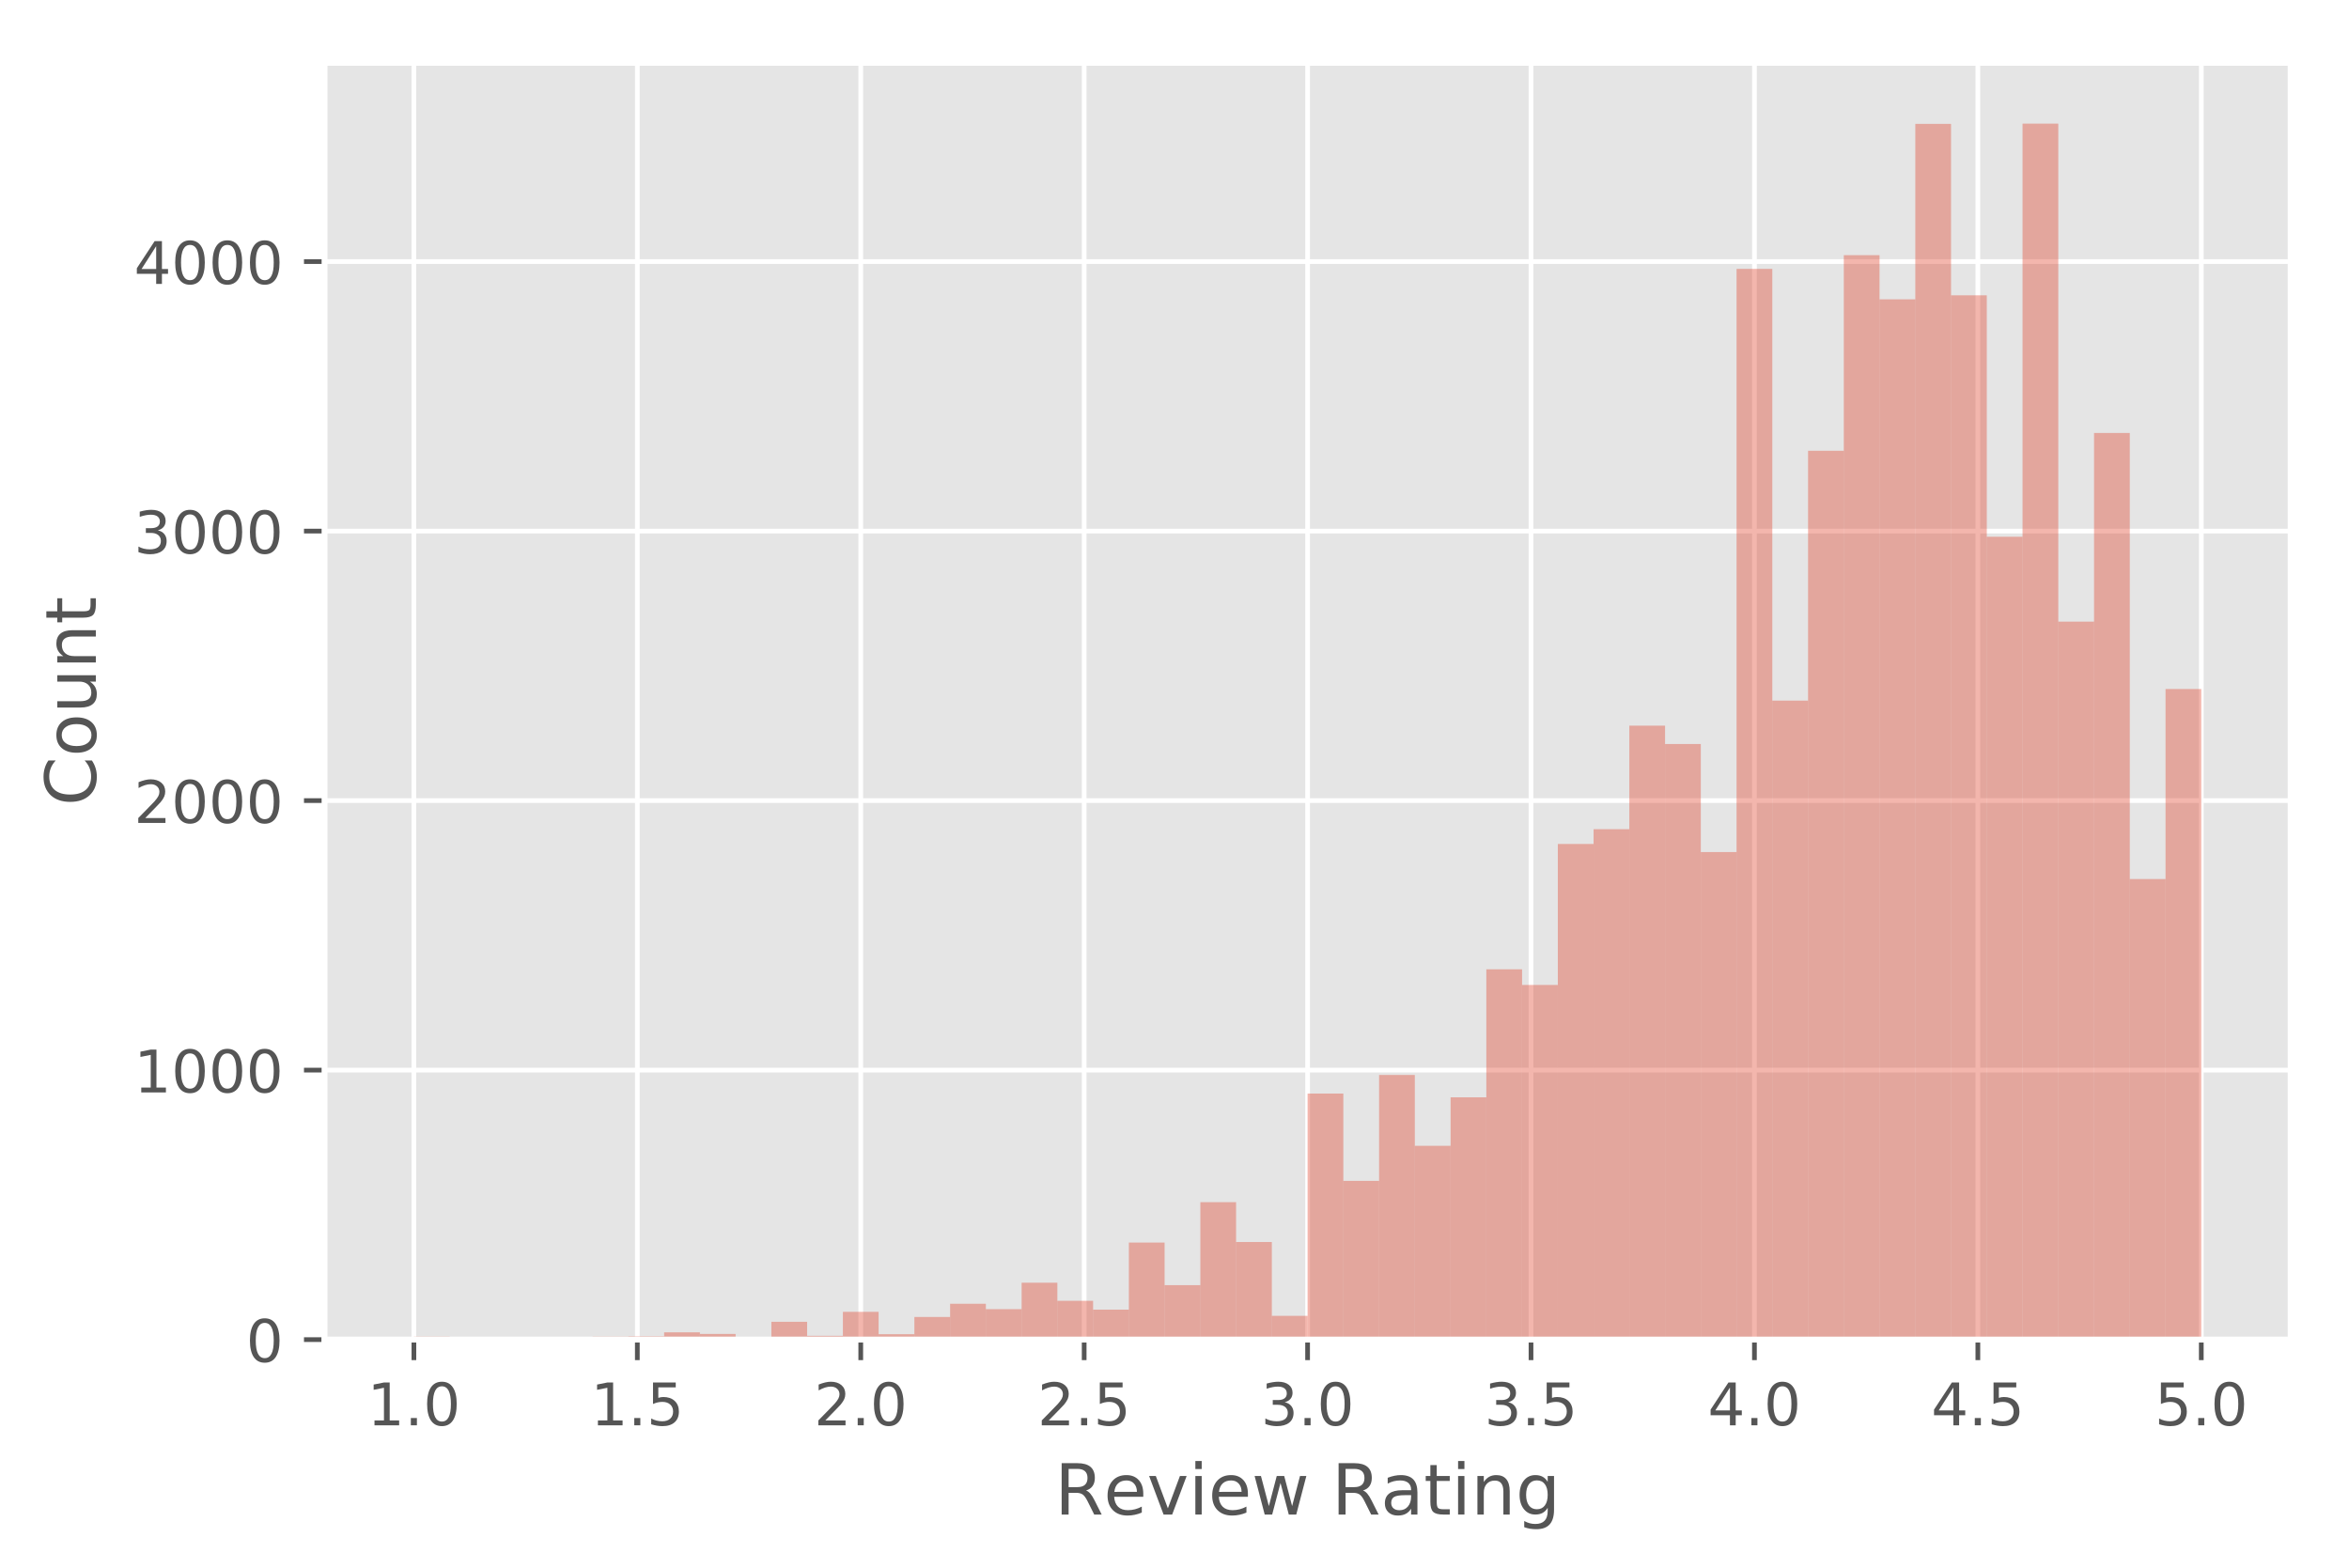 <?xml version="1.0" encoding="utf-8" standalone="no"?>
<!DOCTYPE svg PUBLIC "-//W3C//DTD SVG 1.1//EN"
  "http://www.w3.org/Graphics/SVG/1.1/DTD/svg11.dtd">
<!-- Created with matplotlib (http://matplotlib.org/) -->
<svg height="267pt" version="1.1" viewBox="0 0 400 267" width="400pt" xmlns="http://www.w3.org/2000/svg" xmlns:xlink="http://www.w3.org/1999/xlink">
 <defs>
  <style type="text/css">
*{stroke-linecap:butt;stroke-linejoin:round;}
  </style>
 </defs>
 <g id="figure_1">
  <g id="patch_1">
   <path d="M 0 267.632 
L 400.764 267.632 
L 400.764 0 
L 0 0 
z
" style="fill:#ffffff;"/>
  </g>
  <g id="axes_1">
   <g id="patch_2">
    <path d="M 55.264 228.14 
L 390.064 228.14 
L 390.064 10.7 
L 55.264 10.7 
z
" style="fill:#e5e5e5;"/>
   </g>
   <g id="matplotlib.axis_1">
    <g id="xtick_1">
     <g id="line2d_1">
      <path clip-path="url(#p7c7e770aaa)" d="M 70.482 228.14 
L 70.482 10.7 
" style="fill:none;stroke:#ffffff;stroke-linecap:square;stroke-width:0.8;"/>
     </g>
     <g id="line2d_2">
      <defs>
       <path d="M 0 0 
L 0 3.5 
" id="m25dda0dbb2" style="stroke:#555555;stroke-width:0.8;"/>
      </defs>
      <g>
       <use style="fill:#555555;stroke:#555555;stroke-width:0.8;" x="70.482" xlink:href="#m25dda0dbb2" y="228.14"/>
      </g>
     </g>
     <g id="text_1">
      <!-- 1.0 -->
      <defs>
       <path d="M 12.406 8.297 
L 28.516 8.297 
L 28.516 63.922 
L 10.984 60.406 
L 10.984 69.391 
L 28.422 72.906 
L 38.281 72.906 
L 38.281 8.297 
L 54.391 8.297 
L 54.391 0 
L 12.406 0 
z
" id="DejaVuSans-31"/>
       <path d="M 10.688 12.406 
L 21 12.406 
L 21 0 
L 10.688 0 
z
" id="DejaVuSans-2e"/>
       <path d="M 31.781 66.406 
Q 24.172 66.406 20.328 58.906 
Q 16.5 51.422 16.5 36.375 
Q 16.5 21.391 20.328 13.891 
Q 24.172 6.391 31.781 6.391 
Q 39.453 6.391 43.281 13.891 
Q 47.125 21.391 47.125 36.375 
Q 47.125 51.422 43.281 58.906 
Q 39.453 66.406 31.781 66.406 
z
M 31.781 74.219 
Q 44.047 74.219 50.516 64.516 
Q 56.984 54.828 56.984 36.375 
Q 56.984 17.969 50.516 8.266 
Q 44.047 -1.422 31.781 -1.422 
Q 19.531 -1.422 13.062 8.266 
Q 6.594 17.969 6.594 36.375 
Q 6.594 54.828 13.062 64.516 
Q 19.531 74.219 31.781 74.219 
z
" id="DejaVuSans-30"/>
      </defs>
      <g style="fill:#555555;" transform="translate(62.53 242.738)scale(0.1 -0.1)">
       <use xlink:href="#DejaVuSans-31"/>
       <use x="63.623" xlink:href="#DejaVuSans-2e"/>
       <use x="95.41" xlink:href="#DejaVuSans-30"/>
      </g>
     </g>
    </g>
    <g id="xtick_2">
     <g id="line2d_3">
      <path clip-path="url(#p7c7e770aaa)" d="M 108.527 228.14 
L 108.527 10.7 
" style="fill:none;stroke:#ffffff;stroke-linecap:square;stroke-width:0.8;"/>
     </g>
     <g id="line2d_4">
      <g>
       <use style="fill:#555555;stroke:#555555;stroke-width:0.8;" x="108.527" xlink:href="#m25dda0dbb2" y="228.14"/>
      </g>
     </g>
     <g id="text_2">
      <!-- 1.5 -->
      <defs>
       <path d="M 10.797 72.906 
L 49.516 72.906 
L 49.516 64.594 
L 19.828 64.594 
L 19.828 46.734 
Q 21.969 47.469 24.109 47.828 
Q 26.266 48.188 28.422 48.188 
Q 40.625 48.188 47.75 41.5 
Q 54.891 34.812 54.891 23.391 
Q 54.891 11.625 47.562 5.094 
Q 40.234 -1.422 26.906 -1.422 
Q 22.312 -1.422 17.547 -0.641 
Q 12.797 0.141 7.719 1.703 
L 7.719 11.625 
Q 12.109 9.234 16.797 8.062 
Q 21.484 6.891 26.703 6.891 
Q 35.156 6.891 40.078 11.328 
Q 45.016 15.766 45.016 23.391 
Q 45.016 31 40.078 35.438 
Q 35.156 39.891 26.703 39.891 
Q 22.75 39.891 18.812 39.016 
Q 14.891 38.141 10.797 36.281 
z
" id="DejaVuSans-35"/>
      </defs>
      <g style="fill:#555555;" transform="translate(100.576 242.738)scale(0.1 -0.1)">
       <use xlink:href="#DejaVuSans-31"/>
       <use x="63.623" xlink:href="#DejaVuSans-2e"/>
       <use x="95.41" xlink:href="#DejaVuSans-35"/>
      </g>
     </g>
    </g>
    <g id="xtick_3">
     <g id="line2d_5">
      <path clip-path="url(#p7c7e770aaa)" d="M 146.573 228.14 
L 146.573 10.7 
" style="fill:none;stroke:#ffffff;stroke-linecap:square;stroke-width:0.8;"/>
     </g>
     <g id="line2d_6">
      <g>
       <use style="fill:#555555;stroke:#555555;stroke-width:0.8;" x="146.573" xlink:href="#m25dda0dbb2" y="228.14"/>
      </g>
     </g>
     <g id="text_3">
      <!-- 2.0 -->
      <defs>
       <path d="M 19.188 8.297 
L 53.609 8.297 
L 53.609 0 
L 7.328 0 
L 7.328 8.297 
Q 12.938 14.109 22.625 23.891 
Q 32.328 33.688 34.812 36.531 
Q 39.547 41.844 41.422 45.531 
Q 43.312 49.219 43.312 52.781 
Q 43.312 58.594 39.234 62.25 
Q 35.156 65.922 28.609 65.922 
Q 23.969 65.922 18.812 64.312 
Q 13.672 62.703 7.812 59.422 
L 7.812 69.391 
Q 13.766 71.781 18.938 73 
Q 24.125 74.219 28.422 74.219 
Q 39.75 74.219 46.484 68.547 
Q 53.219 62.891 53.219 53.422 
Q 53.219 48.922 51.531 44.891 
Q 49.859 40.875 45.406 35.406 
Q 44.188 33.984 37.641 27.219 
Q 31.109 20.453 19.188 8.297 
z
" id="DejaVuSans-32"/>
      </defs>
      <g style="fill:#555555;" transform="translate(138.621 242.738)scale(0.1 -0.1)">
       <use xlink:href="#DejaVuSans-32"/>
       <use x="63.623" xlink:href="#DejaVuSans-2e"/>
       <use x="95.41" xlink:href="#DejaVuSans-30"/>
      </g>
     </g>
    </g>
    <g id="xtick_4">
     <g id="line2d_7">
      <path clip-path="url(#p7c7e770aaa)" d="M 184.618 228.14 
L 184.618 10.7 
" style="fill:none;stroke:#ffffff;stroke-linecap:square;stroke-width:0.8;"/>
     </g>
     <g id="line2d_8">
      <g>
       <use style="fill:#555555;stroke:#555555;stroke-width:0.8;" x="184.618" xlink:href="#m25dda0dbb2" y="228.14"/>
      </g>
     </g>
     <g id="text_4">
      <!-- 2.5 -->
      <g style="fill:#555555;" transform="translate(176.667 242.738)scale(0.1 -0.1)">
       <use xlink:href="#DejaVuSans-32"/>
       <use x="63.623" xlink:href="#DejaVuSans-2e"/>
       <use x="95.41" xlink:href="#DejaVuSans-35"/>
      </g>
     </g>
    </g>
    <g id="xtick_5">
     <g id="line2d_9">
      <path clip-path="url(#p7c7e770aaa)" d="M 222.664 228.14 
L 222.664 10.7 
" style="fill:none;stroke:#ffffff;stroke-linecap:square;stroke-width:0.8;"/>
     </g>
     <g id="line2d_10">
      <g>
       <use style="fill:#555555;stroke:#555555;stroke-width:0.8;" x="222.664" xlink:href="#m25dda0dbb2" y="228.14"/>
      </g>
     </g>
     <g id="text_5">
      <!-- 3.0 -->
      <defs>
       <path d="M 40.578 39.312 
Q 47.656 37.797 51.625 33 
Q 55.609 28.219 55.609 21.188 
Q 55.609 10.406 48.188 4.484 
Q 40.766 -1.422 27.094 -1.422 
Q 22.516 -1.422 17.656 -0.516 
Q 12.797 0.391 7.625 2.203 
L 7.625 11.719 
Q 11.719 9.328 16.594 8.109 
Q 21.484 6.891 26.812 6.891 
Q 36.078 6.891 40.938 10.547 
Q 45.797 14.203 45.797 21.188 
Q 45.797 27.641 41.281 31.266 
Q 36.766 34.906 28.719 34.906 
L 20.219 34.906 
L 20.219 43.016 
L 29.109 43.016 
Q 36.375 43.016 40.234 45.922 
Q 44.094 48.828 44.094 54.297 
Q 44.094 59.906 40.109 62.906 
Q 36.141 65.922 28.719 65.922 
Q 24.656 65.922 20.016 65.031 
Q 15.375 64.156 9.812 62.312 
L 9.812 71.094 
Q 15.438 72.656 20.344 73.438 
Q 25.25 74.219 29.594 74.219 
Q 40.828 74.219 47.359 69.109 
Q 53.906 64.016 53.906 55.328 
Q 53.906 49.266 50.438 45.094 
Q 46.969 40.922 40.578 39.312 
z
" id="DejaVuSans-33"/>
      </defs>
      <g style="fill:#555555;" transform="translate(214.712 242.738)scale(0.1 -0.1)">
       <use xlink:href="#DejaVuSans-33"/>
       <use x="63.623" xlink:href="#DejaVuSans-2e"/>
       <use x="95.41" xlink:href="#DejaVuSans-30"/>
      </g>
     </g>
    </g>
    <g id="xtick_6">
     <g id="line2d_11">
      <path clip-path="url(#p7c7e770aaa)" d="M 260.709 228.14 
L 260.709 10.7 
" style="fill:none;stroke:#ffffff;stroke-linecap:square;stroke-width:0.8;"/>
     </g>
     <g id="line2d_12">
      <g>
       <use style="fill:#555555;stroke:#555555;stroke-width:0.8;" x="260.709" xlink:href="#m25dda0dbb2" y="228.14"/>
      </g>
     </g>
     <g id="text_6">
      <!-- 3.5 -->
      <g style="fill:#555555;" transform="translate(252.758 242.738)scale(0.1 -0.1)">
       <use xlink:href="#DejaVuSans-33"/>
       <use x="63.623" xlink:href="#DejaVuSans-2e"/>
       <use x="95.41" xlink:href="#DejaVuSans-35"/>
      </g>
     </g>
    </g>
    <g id="xtick_7">
     <g id="line2d_13">
      <path clip-path="url(#p7c7e770aaa)" d="M 298.755 228.14 
L 298.755 10.7 
" style="fill:none;stroke:#ffffff;stroke-linecap:square;stroke-width:0.8;"/>
     </g>
     <g id="line2d_14">
      <g>
       <use style="fill:#555555;stroke:#555555;stroke-width:0.8;" x="298.755" xlink:href="#m25dda0dbb2" y="228.14"/>
      </g>
     </g>
     <g id="text_7">
      <!-- 4.0 -->
      <defs>
       <path d="M 37.797 64.312 
L 12.891 25.391 
L 37.797 25.391 
z
M 35.203 72.906 
L 47.609 72.906 
L 47.609 25.391 
L 58.016 25.391 
L 58.016 17.188 
L 47.609 17.188 
L 47.609 0 
L 37.797 0 
L 37.797 17.188 
L 4.891 17.188 
L 4.891 26.703 
z
" id="DejaVuSans-34"/>
      </defs>
      <g style="fill:#555555;" transform="translate(290.803 242.738)scale(0.1 -0.1)">
       <use xlink:href="#DejaVuSans-34"/>
       <use x="63.623" xlink:href="#DejaVuSans-2e"/>
       <use x="95.41" xlink:href="#DejaVuSans-30"/>
      </g>
     </g>
    </g>
    <g id="xtick_8">
     <g id="line2d_15">
      <path clip-path="url(#p7c7e770aaa)" d="M 336.8 228.14 
L 336.8 10.7 
" style="fill:none;stroke:#ffffff;stroke-linecap:square;stroke-width:0.8;"/>
     </g>
     <g id="line2d_16">
      <g>
       <use style="fill:#555555;stroke:#555555;stroke-width:0.8;" x="336.8" xlink:href="#m25dda0dbb2" y="228.14"/>
      </g>
     </g>
     <g id="text_8">
      <!-- 4.5 -->
      <g style="fill:#555555;" transform="translate(328.849 242.738)scale(0.1 -0.1)">
       <use xlink:href="#DejaVuSans-34"/>
       <use x="63.623" xlink:href="#DejaVuSans-2e"/>
       <use x="95.41" xlink:href="#DejaVuSans-35"/>
      </g>
     </g>
    </g>
    <g id="xtick_9">
     <g id="line2d_17">
      <path clip-path="url(#p7c7e770aaa)" d="M 374.846 228.14 
L 374.846 10.7 
" style="fill:none;stroke:#ffffff;stroke-linecap:square;stroke-width:0.8;"/>
     </g>
     <g id="line2d_18">
      <g>
       <use style="fill:#555555;stroke:#555555;stroke-width:0.8;" x="374.846" xlink:href="#m25dda0dbb2" y="228.14"/>
      </g>
     </g>
     <g id="text_9">
      <!-- 5.0 -->
      <g style="fill:#555555;" transform="translate(366.894 242.738)scale(0.1 -0.1)">
       <use xlink:href="#DejaVuSans-35"/>
       <use x="63.623" xlink:href="#DejaVuSans-2e"/>
       <use x="95.41" xlink:href="#DejaVuSans-30"/>
      </g>
     </g>
    </g>
    <g id="text_10">
     <!-- Review Rating -->
     <defs>
      <path d="M 44.391 34.188 
Q 47.562 33.109 50.562 29.594 
Q 53.562 26.078 56.594 19.922 
L 66.609 0 
L 56 0 
L 46.688 18.703 
Q 43.062 26.031 39.672 28.422 
Q 36.281 30.812 30.422 30.812 
L 19.672 30.812 
L 19.672 0 
L 9.812 0 
L 9.812 72.906 
L 32.078 72.906 
Q 44.578 72.906 50.734 67.672 
Q 56.891 62.453 56.891 51.906 
Q 56.891 45.016 53.688 40.469 
Q 50.484 35.938 44.391 34.188 
z
M 19.672 64.797 
L 19.672 38.922 
L 32.078 38.922 
Q 39.203 38.922 42.844 42.219 
Q 46.484 45.516 46.484 51.906 
Q 46.484 58.297 42.844 61.547 
Q 39.203 64.797 32.078 64.797 
z
" id="DejaVuSans-52"/>
      <path d="M 56.203 29.594 
L 56.203 25.203 
L 14.891 25.203 
Q 15.484 15.922 20.484 11.062 
Q 25.484 6.203 34.422 6.203 
Q 39.594 6.203 44.453 7.469 
Q 49.312 8.734 54.109 11.281 
L 54.109 2.781 
Q 49.266 0.734 44.188 -0.344 
Q 39.109 -1.422 33.891 -1.422 
Q 20.797 -1.422 13.156 6.188 
Q 5.516 13.812 5.516 26.812 
Q 5.516 40.234 12.766 48.109 
Q 20.016 56 32.328 56 
Q 43.359 56 49.781 48.891 
Q 56.203 41.797 56.203 29.594 
z
M 47.219 32.234 
Q 47.125 39.594 43.094 43.984 
Q 39.062 48.391 32.422 48.391 
Q 24.906 48.391 20.391 44.141 
Q 15.875 39.891 15.188 32.172 
z
" id="DejaVuSans-65"/>
      <path d="M 2.984 54.688 
L 12.5 54.688 
L 29.594 8.797 
L 46.688 54.688 
L 56.203 54.688 
L 35.688 0 
L 23.484 0 
z
" id="DejaVuSans-76"/>
      <path d="M 9.422 54.688 
L 18.406 54.688 
L 18.406 0 
L 9.422 0 
z
M 9.422 75.984 
L 18.406 75.984 
L 18.406 64.594 
L 9.422 64.594 
z
" id="DejaVuSans-69"/>
      <path d="M 4.203 54.688 
L 13.188 54.688 
L 24.422 12.016 
L 35.594 54.688 
L 46.188 54.688 
L 57.422 12.016 
L 68.609 54.688 
L 77.594 54.688 
L 63.281 0 
L 52.688 0 
L 40.922 44.828 
L 29.109 0 
L 18.5 0 
z
" id="DejaVuSans-77"/>
      <path id="DejaVuSans-20"/>
      <path d="M 34.281 27.484 
Q 23.391 27.484 19.188 25 
Q 14.984 22.516 14.984 16.5 
Q 14.984 11.719 18.141 8.906 
Q 21.297 6.109 26.703 6.109 
Q 34.188 6.109 38.703 11.406 
Q 43.219 16.703 43.219 25.484 
L 43.219 27.484 
z
M 52.203 31.203 
L 52.203 0 
L 43.219 0 
L 43.219 8.297 
Q 40.141 3.328 35.547 0.953 
Q 30.953 -1.422 24.312 -1.422 
Q 15.922 -1.422 10.953 3.297 
Q 6 8.016 6 15.922 
Q 6 25.141 12.172 29.828 
Q 18.359 34.516 30.609 34.516 
L 43.219 34.516 
L 43.219 35.406 
Q 43.219 41.609 39.141 45 
Q 35.062 48.391 27.688 48.391 
Q 23 48.391 18.547 47.266 
Q 14.109 46.141 10.016 43.891 
L 10.016 52.203 
Q 14.938 54.109 19.578 55.047 
Q 24.219 56 28.609 56 
Q 40.484 56 46.344 49.844 
Q 52.203 43.703 52.203 31.203 
z
" id="DejaVuSans-61"/>
      <path d="M 18.312 70.219 
L 18.312 54.688 
L 36.812 54.688 
L 36.812 47.703 
L 18.312 47.703 
L 18.312 18.016 
Q 18.312 11.328 20.141 9.422 
Q 21.969 7.516 27.594 7.516 
L 36.812 7.516 
L 36.812 0 
L 27.594 0 
Q 17.188 0 13.234 3.875 
Q 9.281 7.766 9.281 18.016 
L 9.281 47.703 
L 2.688 47.703 
L 2.688 54.688 
L 9.281 54.688 
L 9.281 70.219 
z
" id="DejaVuSans-74"/>
      <path d="M 54.891 33.016 
L 54.891 0 
L 45.906 0 
L 45.906 32.719 
Q 45.906 40.484 42.875 44.328 
Q 39.844 48.188 33.797 48.188 
Q 26.516 48.188 22.312 43.547 
Q 18.109 38.922 18.109 30.906 
L 18.109 0 
L 9.078 0 
L 9.078 54.688 
L 18.109 54.688 
L 18.109 46.188 
Q 21.344 51.125 25.703 53.562 
Q 30.078 56 35.797 56 
Q 45.219 56 50.047 50.172 
Q 54.891 44.344 54.891 33.016 
z
" id="DejaVuSans-6e"/>
      <path d="M 45.406 27.984 
Q 45.406 37.75 41.375 43.109 
Q 37.359 48.484 30.078 48.484 
Q 22.859 48.484 18.828 43.109 
Q 14.797 37.75 14.797 27.984 
Q 14.797 18.266 18.828 12.891 
Q 22.859 7.516 30.078 7.516 
Q 37.359 7.516 41.375 12.891 
Q 45.406 18.266 45.406 27.984 
z
M 54.391 6.781 
Q 54.391 -7.172 48.188 -13.984 
Q 42 -20.797 29.203 -20.797 
Q 24.469 -20.797 20.266 -20.094 
Q 16.062 -19.391 12.109 -17.922 
L 12.109 -9.188 
Q 16.062 -11.328 19.922 -12.344 
Q 23.781 -13.375 27.781 -13.375 
Q 36.625 -13.375 41.016 -8.766 
Q 45.406 -4.156 45.406 5.172 
L 45.406 9.625 
Q 42.625 4.781 38.281 2.391 
Q 33.938 0 27.875 0 
Q 17.828 0 11.672 7.656 
Q 5.516 15.328 5.516 27.984 
Q 5.516 40.672 11.672 48.328 
Q 17.828 56 27.875 56 
Q 33.938 56 38.281 53.609 
Q 42.625 51.219 45.406 46.391 
L 45.406 54.688 
L 54.391 54.688 
z
" id="DejaVuSans-67"/>
     </defs>
     <g style="fill:#555555;" transform="translate(179.608 257.936)scale(0.12 -0.12)">
      <use xlink:href="#DejaVuSans-52"/>
      <use x="69.42" xlink:href="#DejaVuSans-65"/>
      <use x="130.943" xlink:href="#DejaVuSans-76"/>
      <use x="190.123" xlink:href="#DejaVuSans-69"/>
      <use x="217.906" xlink:href="#DejaVuSans-65"/>
      <use x="279.43" xlink:href="#DejaVuSans-77"/>
      <use x="361.217" xlink:href="#DejaVuSans-20"/>
      <use x="393.004" xlink:href="#DejaVuSans-52"/>
      <use x="462.455" xlink:href="#DejaVuSans-61"/>
      <use x="523.734" xlink:href="#DejaVuSans-74"/>
      <use x="562.943" xlink:href="#DejaVuSans-69"/>
      <use x="590.727" xlink:href="#DejaVuSans-6e"/>
      <use x="654.105" xlink:href="#DejaVuSans-67"/>
     </g>
    </g>
   </g>
   <g id="matplotlib.axis_2">
    <g id="ytick_1">
     <g id="line2d_19">
      <path clip-path="url(#p7c7e770aaa)" d="M 55.264 228.14 
L 390.064 228.14 
" style="fill:none;stroke:#ffffff;stroke-linecap:square;stroke-width:0.8;"/>
     </g>
     <g id="line2d_20">
      <defs>
       <path d="M 0 0 
L -3.5 0 
" id="m61e643d53b" style="stroke:#555555;stroke-width:0.8;"/>
      </defs>
      <g>
       <use style="fill:#555555;stroke:#555555;stroke-width:0.8;" x="55.264" xlink:href="#m61e643d53b" y="228.14"/>
      </g>
     </g>
     <g id="text_11">
      <!-- 0 -->
      <g style="fill:#555555;" transform="translate(41.901 231.939)scale(0.1 -0.1)">
       <use xlink:href="#DejaVuSans-30"/>
      </g>
     </g>
    </g>
    <g id="ytick_2">
     <g id="line2d_21">
      <path clip-path="url(#p7c7e770aaa)" d="M 55.264 182.243 
L 390.064 182.243 
" style="fill:none;stroke:#ffffff;stroke-linecap:square;stroke-width:0.8;"/>
     </g>
     <g id="line2d_22">
      <g>
       <use style="fill:#555555;stroke:#555555;stroke-width:0.8;" x="55.264" xlink:href="#m61e643d53b" y="182.243"/>
      </g>
     </g>
     <g id="text_12">
      <!-- 1000 -->
      <g style="fill:#555555;" transform="translate(22.814 186.043)scale(0.1 -0.1)">
       <use xlink:href="#DejaVuSans-31"/>
       <use x="63.623" xlink:href="#DejaVuSans-30"/>
       <use x="127.246" xlink:href="#DejaVuSans-30"/>
       <use x="190.869" xlink:href="#DejaVuSans-30"/>
      </g>
     </g>
    </g>
    <g id="ytick_3">
     <g id="line2d_23">
      <path clip-path="url(#p7c7e770aaa)" d="M 55.264 136.347 
L 390.064 136.347 
" style="fill:none;stroke:#ffffff;stroke-linecap:square;stroke-width:0.8;"/>
     </g>
     <g id="line2d_24">
      <g>
       <use style="fill:#555555;stroke:#555555;stroke-width:0.8;" x="55.264" xlink:href="#m61e643d53b" y="136.347"/>
      </g>
     </g>
     <g id="text_13">
      <!-- 2000 -->
      <g style="fill:#555555;" transform="translate(22.814 140.146)scale(0.1 -0.1)">
       <use xlink:href="#DejaVuSans-32"/>
       <use x="63.623" xlink:href="#DejaVuSans-30"/>
       <use x="127.246" xlink:href="#DejaVuSans-30"/>
       <use x="190.869" xlink:href="#DejaVuSans-30"/>
      </g>
     </g>
    </g>
    <g id="ytick_4">
     <g id="line2d_25">
      <path clip-path="url(#p7c7e770aaa)" d="M 55.264 90.45 
L 390.064 90.45 
" style="fill:none;stroke:#ffffff;stroke-linecap:square;stroke-width:0.8;"/>
     </g>
     <g id="line2d_26">
      <g>
       <use style="fill:#555555;stroke:#555555;stroke-width:0.8;" x="55.264" xlink:href="#m61e643d53b" y="90.45"/>
      </g>
     </g>
     <g id="text_14">
      <!-- 3000 -->
      <g style="fill:#555555;" transform="translate(22.814 94.249)scale(0.1 -0.1)">
       <use xlink:href="#DejaVuSans-33"/>
       <use x="63.623" xlink:href="#DejaVuSans-30"/>
       <use x="127.246" xlink:href="#DejaVuSans-30"/>
       <use x="190.869" xlink:href="#DejaVuSans-30"/>
      </g>
     </g>
    </g>
    <g id="ytick_5">
     <g id="line2d_27">
      <path clip-path="url(#p7c7e770aaa)" d="M 55.264 44.553 
L 390.064 44.553 
" style="fill:none;stroke:#ffffff;stroke-linecap:square;stroke-width:0.8;"/>
     </g>
     <g id="line2d_28">
      <g>
       <use style="fill:#555555;stroke:#555555;stroke-width:0.8;" x="55.264" xlink:href="#m61e643d53b" y="44.553"/>
      </g>
     </g>
     <g id="text_15">
      <!-- 4000 -->
      <g style="fill:#555555;" transform="translate(22.814 48.353)scale(0.1 -0.1)">
       <use xlink:href="#DejaVuSans-34"/>
       <use x="63.623" xlink:href="#DejaVuSans-30"/>
       <use x="127.246" xlink:href="#DejaVuSans-30"/>
       <use x="190.869" xlink:href="#DejaVuSans-30"/>
      </g>
     </g>
    </g>
    <g id="text_16">
     <!-- Count -->
     <defs>
      <path d="M 64.406 67.281 
L 64.406 56.891 
Q 59.422 61.531 53.781 63.812 
Q 48.141 66.109 41.797 66.109 
Q 29.297 66.109 22.656 58.469 
Q 16.016 50.828 16.016 36.375 
Q 16.016 21.969 22.656 14.328 
Q 29.297 6.688 41.797 6.688 
Q 48.141 6.688 53.781 8.984 
Q 59.422 11.281 64.406 15.922 
L 64.406 5.609 
Q 59.234 2.094 53.438 0.328 
Q 47.656 -1.422 41.219 -1.422 
Q 24.656 -1.422 15.125 8.703 
Q 5.609 18.844 5.609 36.375 
Q 5.609 53.953 15.125 64.078 
Q 24.656 74.219 41.219 74.219 
Q 47.75 74.219 53.531 72.484 
Q 59.328 70.75 64.406 67.281 
z
" id="DejaVuSans-43"/>
      <path d="M 30.609 48.391 
Q 23.391 48.391 19.188 42.75 
Q 14.984 37.109 14.984 27.297 
Q 14.984 17.484 19.156 11.844 
Q 23.344 6.203 30.609 6.203 
Q 37.797 6.203 41.984 11.859 
Q 46.188 17.531 46.188 27.297 
Q 46.188 37.016 41.984 42.703 
Q 37.797 48.391 30.609 48.391 
z
M 30.609 56 
Q 42.328 56 49.016 48.375 
Q 55.719 40.766 55.719 27.297 
Q 55.719 13.875 49.016 6.219 
Q 42.328 -1.422 30.609 -1.422 
Q 18.844 -1.422 12.172 6.219 
Q 5.516 13.875 5.516 27.297 
Q 5.516 40.766 12.172 48.375 
Q 18.844 56 30.609 56 
z
" id="DejaVuSans-6f"/>
      <path d="M 8.5 21.578 
L 8.5 54.688 
L 17.484 54.688 
L 17.484 21.922 
Q 17.484 14.156 20.5 10.266 
Q 23.531 6.391 29.594 6.391 
Q 36.859 6.391 41.078 11.031 
Q 45.312 15.672 45.312 23.688 
L 45.312 54.688 
L 54.297 54.688 
L 54.297 0 
L 45.312 0 
L 45.312 8.406 
Q 42.047 3.422 37.719 1 
Q 33.406 -1.422 27.688 -1.422 
Q 18.266 -1.422 13.375 4.438 
Q 8.5 10.297 8.5 21.578 
z
M 31.109 56 
z
" id="DejaVuSans-75"/>
     </defs>
     <g style="fill:#555555;" transform="translate(16.318 137.238)rotate(-90)scale(0.12 -0.12)">
      <use xlink:href="#DejaVuSans-43"/>
      <use x="69.824" xlink:href="#DejaVuSans-6f"/>
      <use x="131.006" xlink:href="#DejaVuSans-75"/>
      <use x="194.385" xlink:href="#DejaVuSans-6e"/>
      <use x="257.764" xlink:href="#DejaVuSans-74"/>
     </g>
    </g>
   </g>
   <g id="patch_3">
    <path clip-path="url(#p7c7e770aaa)" d="M 70.482 228.14 
L 76.569 228.14 
L 76.569 227.635 
L 70.482 227.635 
z
" style="fill:#e24a33;opacity:0.4;"/>
   </g>
   <g id="patch_4">
    <path clip-path="url(#p7c7e770aaa)" d="M 76.569 228.14 
L 82.656 228.14 
L 82.656 228.094 
L 76.569 228.094 
z
" style="fill:#e24a33;opacity:0.4;"/>
   </g>
   <g id="patch_5">
    <path clip-path="url(#p7c7e770aaa)" d="M 82.656 228.14 
L 88.744 228.14 
L 88.744 227.911 
L 82.656 227.911 
z
" style="fill:#e24a33;opacity:0.4;"/>
   </g>
   <g id="patch_6">
    <path clip-path="url(#p7c7e770aaa)" d="M 88.744 228.14 
L 94.831 228.14 
L 94.831 228.002 
L 88.744 228.002 
z
" style="fill:#e24a33;opacity:0.4;"/>
   </g>
   <g id="patch_7">
    <path clip-path="url(#p7c7e770aaa)" d="M 94.831 228.14 
L 100.918 228.14 
L 100.918 227.911 
L 94.831 227.911 
z
" style="fill:#e24a33;opacity:0.4;"/>
   </g>
   <g id="patch_8">
    <path clip-path="url(#p7c7e770aaa)" d="M 100.918 228.14 
L 107.006 228.14 
L 107.006 227.635 
L 100.918 227.635 
z
" style="fill:#e24a33;opacity:0.4;"/>
   </g>
   <g id="patch_9">
    <path clip-path="url(#p7c7e770aaa)" d="M 107.006 228.14 
L 113.093 228.14 
L 113.093 227.589 
L 107.006 227.589 
z
" style="fill:#e24a33;opacity:0.4;"/>
   </g>
   <g id="patch_10">
    <path clip-path="url(#p7c7e770aaa)" d="M 113.093 228.14 
L 119.18 228.14 
L 119.18 226.901 
L 113.093 226.901 
z
" style="fill:#e24a33;opacity:0.4;"/>
   </g>
   <g id="patch_11">
    <path clip-path="url(#p7c7e770aaa)" d="M 119.18 228.14 
L 125.267 228.14 
L 125.267 227.176 
L 119.18 227.176 
z
" style="fill:#e24a33;opacity:0.4;"/>
   </g>
   <g id="patch_12">
    <path clip-path="url(#p7c7e770aaa)" d="M 125.267 228.14 
L 131.355 228.14 
L 131.355 227.773 
L 125.267 227.773 
z
" style="fill:#e24a33;opacity:0.4;"/>
   </g>
   <g id="patch_13">
    <path clip-path="url(#p7c7e770aaa)" d="M 131.355 228.14 
L 137.442 228.14 
L 137.442 225.111 
L 131.355 225.111 
z
" style="fill:#e24a33;opacity:0.4;"/>
   </g>
   <g id="patch_14">
    <path clip-path="url(#p7c7e770aaa)" d="M 137.442 228.14 
L 143.529 228.14 
L 143.529 227.497 
L 137.442 227.497 
z
" style="fill:#e24a33;opacity:0.4;"/>
   </g>
   <g id="patch_15">
    <path clip-path="url(#p7c7e770aaa)" d="M 143.529 228.14 
L 149.616 228.14 
L 149.616 223.413 
L 143.529 223.413 
z
" style="fill:#e24a33;opacity:0.4;"/>
   </g>
   <g id="patch_16">
    <path clip-path="url(#p7c7e770aaa)" d="M 149.616 228.14 
L 155.704 228.14 
L 155.704 227.222 
L 149.616 227.222 
z
" style="fill:#e24a33;opacity:0.4;"/>
   </g>
   <g id="patch_17">
    <path clip-path="url(#p7c7e770aaa)" d="M 155.704 228.14 
L 161.791 228.14 
L 161.791 224.285 
L 155.704 224.285 
z
" style="fill:#e24a33;opacity:0.4;"/>
   </g>
   <g id="patch_18">
    <path clip-path="url(#p7c7e770aaa)" d="M 161.791 228.14 
L 167.878 228.14 
L 167.878 222.036 
L 161.791 222.036 
z
" style="fill:#e24a33;opacity:0.4;"/>
   </g>
   <g id="patch_19">
    <path clip-path="url(#p7c7e770aaa)" d="M 167.878 228.14 
L 173.966 228.14 
L 173.966 222.954 
L 167.878 222.954 
z
" style="fill:#e24a33;opacity:0.4;"/>
   </g>
   <g id="patch_20">
    <path clip-path="url(#p7c7e770aaa)" d="M 173.966 228.14 
L 180.053 228.14 
L 180.053 218.456 
L 173.966 218.456 
z
" style="fill:#e24a33;opacity:0.4;"/>
   </g>
   <g id="patch_21">
    <path clip-path="url(#p7c7e770aaa)" d="M 180.053 228.14 
L 186.14 228.14 
L 186.14 221.531 
L 180.053 221.531 
z
" style="fill:#e24a33;opacity:0.4;"/>
   </g>
   <g id="patch_22">
    <path clip-path="url(#p7c7e770aaa)" d="M 186.14 228.14 
L 192.227 228.14 
L 192.227 223.045 
L 186.14 223.045 
z
" style="fill:#e24a33;opacity:0.4;"/>
   </g>
   <g id="patch_23">
    <path clip-path="url(#p7c7e770aaa)" d="M 192.227 228.14 
L 198.315 228.14 
L 198.315 211.617 
L 192.227 211.617 
z
" style="fill:#e24a33;opacity:0.4;"/>
   </g>
   <g id="patch_24">
    <path clip-path="url(#p7c7e770aaa)" d="M 198.315 228.14 
L 204.402 228.14 
L 204.402 218.869 
L 198.315 218.869 
z
" style="fill:#e24a33;opacity:0.4;"/>
   </g>
   <g id="patch_25">
    <path clip-path="url(#p7c7e770aaa)" d="M 204.402 228.14 
L 210.489 228.14 
L 210.489 204.733 
L 204.402 204.733 
z
" style="fill:#e24a33;opacity:0.4;"/>
   </g>
   <g id="patch_26">
    <path clip-path="url(#p7c7e770aaa)" d="M 210.489 228.14 
L 216.576 228.14 
L 216.576 211.525 
L 210.489 211.525 
z
" style="fill:#e24a33;opacity:0.4;"/>
   </g>
   <g id="patch_27">
    <path clip-path="url(#p7c7e770aaa)" d="M 216.576 228.14 
L 222.664 228.14 
L 222.664 224.101 
L 216.576 224.101 
z
" style="fill:#e24a33;opacity:0.4;"/>
   </g>
   <g id="patch_28">
    <path clip-path="url(#p7c7e770aaa)" d="M 222.664 228.14 
L 228.751 228.14 
L 228.751 186.236 
L 222.664 186.236 
z
" style="fill:#e24a33;opacity:0.4;"/>
   </g>
   <g id="patch_29">
    <path clip-path="url(#p7c7e770aaa)" d="M 228.751 228.14 
L 234.838 228.14 
L 234.838 201.107 
L 228.751 201.107 
z
" style="fill:#e24a33;opacity:0.4;"/>
   </g>
   <g id="patch_30">
    <path clip-path="url(#p7c7e770aaa)" d="M 234.838 228.14 
L 240.926 228.14 
L 240.926 183.069 
L 234.838 183.069 
z
" style="fill:#e24a33;opacity:0.4;"/>
   </g>
   <g id="patch_31">
    <path clip-path="url(#p7c7e770aaa)" d="M 240.926 228.14 
L 247.013 228.14 
L 247.013 195.14 
L 240.926 195.14 
z
" style="fill:#e24a33;opacity:0.4;"/>
   </g>
   <g id="patch_32">
    <path clip-path="url(#p7c7e770aaa)" d="M 247.013 228.14 
L 253.1 228.14 
L 253.1 186.879 
L 247.013 186.879 
z
" style="fill:#e24a33;opacity:0.4;"/>
   </g>
   <g id="patch_33">
    <path clip-path="url(#p7c7e770aaa)" d="M 253.1 228.14 
L 259.187 228.14 
L 259.187 165.078 
L 253.1 165.078 
z
" style="fill:#e24a33;opacity:0.4;"/>
   </g>
   <g id="patch_34">
    <path clip-path="url(#p7c7e770aaa)" d="M 259.187 228.14 
L 265.275 228.14 
L 265.275 167.74 
L 259.187 167.74 
z
" style="fill:#e24a33;opacity:0.4;"/>
   </g>
   <g id="patch_35">
    <path clip-path="url(#p7c7e770aaa)" d="M 265.275 228.14 
L 271.362 228.14 
L 271.362 143.736 
L 265.275 143.736 
z
" style="fill:#e24a33;opacity:0.4;"/>
   </g>
   <g id="patch_36">
    <path clip-path="url(#p7c7e770aaa)" d="M 271.362 228.14 
L 277.449 228.14 
L 277.449 141.212 
L 271.362 141.212 
z
" style="fill:#e24a33;opacity:0.4;"/>
   </g>
   <g id="patch_37">
    <path clip-path="url(#p7c7e770aaa)" d="M 277.449 228.14 
L 283.536 228.14 
L 283.536 123.587 
L 277.449 123.587 
z
" style="fill:#e24a33;opacity:0.4;"/>
   </g>
   <g id="patch_38">
    <path clip-path="url(#p7c7e770aaa)" d="M 283.536 228.14 
L 289.624 228.14 
L 289.624 126.708 
L 283.536 126.708 
z
" style="fill:#e24a33;opacity:0.4;"/>
   </g>
   <g id="patch_39">
    <path clip-path="url(#p7c7e770aaa)" d="M 289.624 228.14 
L 295.711 228.14 
L 295.711 145.113 
L 289.624 145.113 
z
" style="fill:#e24a33;opacity:0.4;"/>
   </g>
   <g id="patch_40">
    <path clip-path="url(#p7c7e770aaa)" d="M 295.711 228.14 
L 301.798 228.14 
L 301.798 45.793 
L 295.711 45.793 
z
" style="fill:#e24a33;opacity:0.4;"/>
   </g>
   <g id="patch_41">
    <path clip-path="url(#p7c7e770aaa)" d="M 301.798 228.14 
L 307.886 228.14 
L 307.886 119.319 
L 301.798 119.319 
z
" style="fill:#e24a33;opacity:0.4;"/>
   </g>
   <g id="patch_42">
    <path clip-path="url(#p7c7e770aaa)" d="M 307.886 228.14 
L 313.973 228.14 
L 313.973 76.773 
L 307.886 76.773 
z
" style="fill:#e24a33;opacity:0.4;"/>
   </g>
   <g id="patch_43">
    <path clip-path="url(#p7c7e770aaa)" d="M 313.973 228.14 
L 320.06 228.14 
L 320.06 43.452 
L 313.973 43.452 
z
" style="fill:#e24a33;opacity:0.4;"/>
   </g>
   <g id="patch_44">
    <path clip-path="url(#p7c7e770aaa)" d="M 320.06 228.14 
L 326.147 228.14 
L 326.147 50.979 
L 320.06 50.979 
z
" style="fill:#e24a33;opacity:0.4;"/>
   </g>
   <g id="patch_45">
    <path clip-path="url(#p7c7e770aaa)" d="M 326.147 228.14 
L 332.235 228.14 
L 332.235 21.1 
L 326.147 21.1 
z
" style="fill:#e24a33;opacity:0.4;"/>
   </g>
   <g id="patch_46">
    <path clip-path="url(#p7c7e770aaa)" d="M 332.235 228.14 
L 338.322 228.14 
L 338.322 50.29 
L 332.235 50.29 
z
" style="fill:#e24a33;opacity:0.4;"/>
   </g>
   <g id="patch_47">
    <path clip-path="url(#p7c7e770aaa)" d="M 338.322 228.14 
L 344.409 228.14 
L 344.409 91.414 
L 338.322 91.414 
z
" style="fill:#e24a33;opacity:0.4;"/>
   </g>
   <g id="patch_48">
    <path clip-path="url(#p7c7e770aaa)" d="M 344.409 228.14 
L 350.496 228.14 
L 350.496 21.054 
L 344.409 21.054 
z
" style="fill:#e24a33;opacity:0.4;"/>
   </g>
   <g id="patch_49">
    <path clip-path="url(#p7c7e770aaa)" d="M 350.496 228.14 
L 356.584 228.14 
L 356.584 105.871 
L 350.496 105.871 
z
" style="fill:#e24a33;opacity:0.4;"/>
   </g>
   <g id="patch_50">
    <path clip-path="url(#p7c7e770aaa)" d="M 356.584 228.14 
L 362.671 228.14 
L 362.671 73.744 
L 356.584 73.744 
z
" style="fill:#e24a33;opacity:0.4;"/>
   </g>
   <g id="patch_51">
    <path clip-path="url(#p7c7e770aaa)" d="M 362.671 228.14 
L 368.758 228.14 
L 368.758 149.703 
L 362.671 149.703 
z
" style="fill:#e24a33;opacity:0.4;"/>
   </g>
   <g id="patch_52">
    <path clip-path="url(#p7c7e770aaa)" d="M 368.758 228.14 
L 374.846 228.14 
L 374.846 117.345 
L 368.758 117.345 
z
" style="fill:#e24a33;opacity:0.4;"/>
   </g>
   <g id="patch_53">
    <path d="M 55.264 228.14 
L 55.264 10.7 
" style="fill:none;stroke:#ffffff;stroke-linecap:square;stroke-linejoin:miter;"/>
   </g>
   <g id="patch_54">
    <path d="M 390.064 228.14 
L 390.064 10.7 
" style="fill:none;stroke:#ffffff;stroke-linecap:square;stroke-linejoin:miter;"/>
   </g>
   <g id="patch_55">
    <path d="M 55.264 228.14 
L 390.064 228.14 
" style="fill:none;stroke:#ffffff;stroke-linecap:square;stroke-linejoin:miter;"/>
   </g>
   <g id="patch_56">
    <path d="M 55.264 10.7 
L 390.064 10.7 
" style="fill:none;stroke:#ffffff;stroke-linecap:square;stroke-linejoin:miter;"/>
   </g>
  </g>
 </g>
 <defs>
  <clipPath id="p7c7e770aaa">
   <rect height="217.44" width="334.8" x="55.264" y="10.7"/>
  </clipPath>
 </defs>
</svg>
